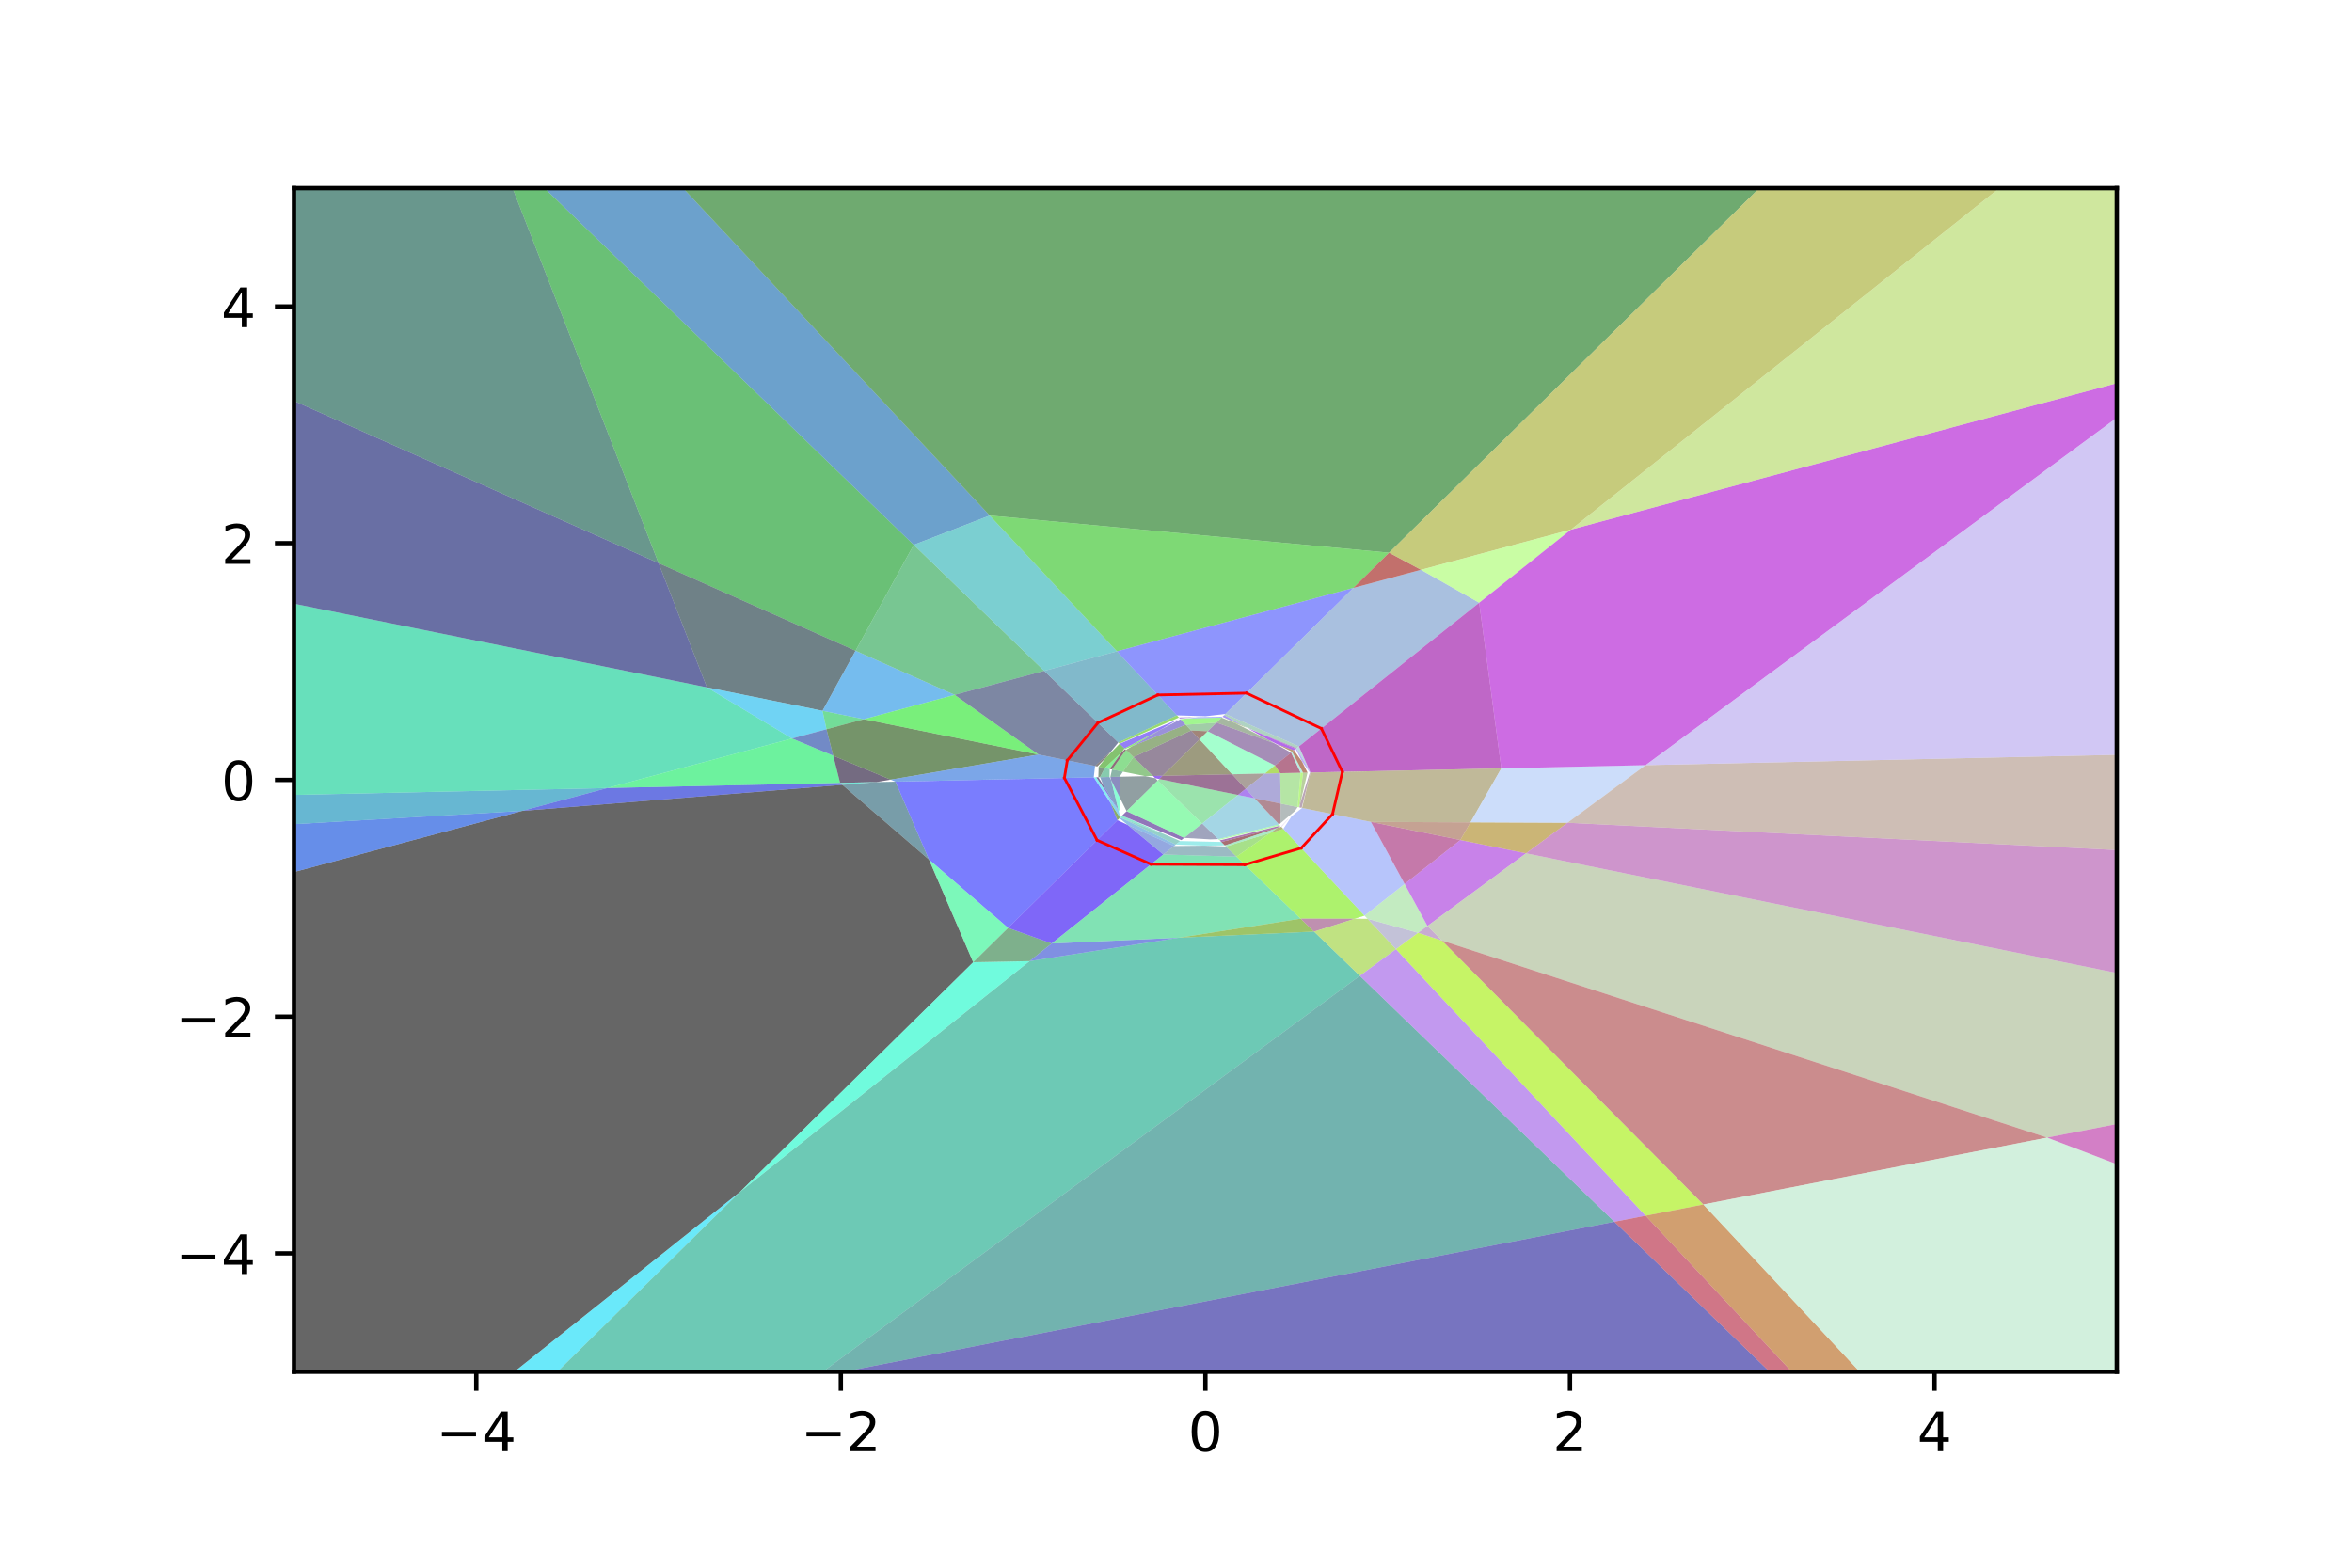 <?xml version="1.0" encoding="utf-8" standalone="no"?>
<!DOCTYPE svg PUBLIC "-//W3C//DTD SVG 1.1//EN"
  "http://www.w3.org/Graphics/SVG/1.1/DTD/svg11.dtd">
<!-- Created with matplotlib (http://matplotlib.org/) -->
<svg height="288pt" version="1.1" viewBox="0 0 432 288" width="432pt" xmlns="http://www.w3.org/2000/svg" xmlns:xlink="http://www.w3.org/1999/xlink">
 <defs>
  <style type="text/css">
*{stroke-linecap:butt;stroke-linejoin:round;}
  </style>
 </defs>
 <g id="figure_1">
  <g id="patch_1">
   <path d="M 0 288 
L 432 288 
L 432 0 
L 0 0 
z
" style="fill:#ffffff;"/>
  </g>
  <g id="axes_1">
   <g id="patch_2">
    <path d="M 54 252 
L 388.8 252 
L 388.8 34.56 
L 54 34.56 
z
" style="fill:#ffffff;"/>
   </g>
   <g id="patch_3">
    <path clip-path="url(#p600635217a)" d="M -1458.851 566.019 
L 95.894 148.967 
L 154.724 144.183 
L 170.635 157.921 
L 178.748 176.777 
L 135.888 218.992 
L 74.96 267.565 
z
" style="opacity:0.6;stroke-dasharray:0,0;stroke-dashoffset:0;"/>
   </g>
   <g id="patch_4">
    <path clip-path="url(#p600635217a)" d="M 54 160.205 
L 54 151.406 
L 95.894 148.967 
z
" style="fill:#0143da;opacity:0.6;stroke-dasharray:0,0;stroke-dashoffset:0;"/>
   </g>
   <g id="patch_5">
    <path clip-path="url(#p600635217a)" d="M 54 151.406 
L 54 146.031 
L 111.562 144.764 
L 95.894 148.967 
z
" style="fill:#0287b4;opacity:0.6;stroke-dasharray:0,0;stroke-dashoffset:0;"/>
   </g>
   <g id="patch_6">
    <path clip-path="url(#p600635217a)" d="M 54 146.031 
L 54 110.91 
L 129.847 126.28 
L 145.471 135.668 
L 111.562 144.764 
z
" style="fill:#03cb8e;opacity:0.6;stroke-dasharray:0,0;stroke-dashoffset:0;"/>
   </g>
   <g id="patch_7">
    <path clip-path="url(#p600635217a)" d="M 54 110.91 
L 54 73.66 
L 120.964 103.455 
L 129.847 126.28 
z
" style="fill:#050f68;opacity:0.6;stroke-dasharray:0,0;stroke-dashoffset:0;"/>
   </g>
   <g id="patch_8">
    <path clip-path="url(#p600635217a)" d="M 54 73.66 
L 54 34.56 
L 94.149 34.56 
L 120.964 103.455 
z
" style="fill:#065342;opacity:0.6;stroke-dasharray:0,0;stroke-dashoffset:0;"/>
   </g>
   <g id="patch_9">
    <path clip-path="url(#p600635217a)" d="M 120.964 103.455 
L 90.617 25.486 
L 167.828 100.095 
L 157.138 119.551 
z
" style="fill:#07971c;opacity:0.6;stroke-dasharray:0,0;stroke-dashoffset:0;"/>
   </g>
   <g id="patch_10">
    <path clip-path="url(#p600635217a)" d="M 74.96 267.565 
L 135.888 218.992 
L 89.43 264.75 
z
" style="fill:#08daf6;opacity:0.6;stroke-dasharray:0,0;stroke-dashoffset:0;"/>
   </g>
   <g id="patch_11">
    <path clip-path="url(#p600635217a)" d="M 95.894 148.967 
L 111.562 144.764 
L 154.308 143.824 
L 154.724 144.183 
z
" style="fill:#0a1ed0;opacity:0.6;stroke-dasharray:0,0;stroke-dashoffset:0;"/>
   </g>
   <g id="patch_12">
    <path clip-path="url(#p600635217a)" d="M 90.617 25.486 
L 51.295 -44.623 
L 181.785 94.706 
L 167.828 100.095 
z
" style="fill:#0b62aa;opacity:0.6;stroke-dasharray:0,0;stroke-dashoffset:0;"/>
   </g>
   <g id="patch_13">
    <path clip-path="url(#p600635217a)" d="M 149.761 253.01 
L 89.43 264.75 
L 135.888 218.992 
L 189.098 176.572 
L 216.575 172.266 
L 241.352 171.141 
L 249.765 179.271 
z
" style="fill:#0ca684;opacity:0.6;stroke-dasharray:0,0;stroke-dashoffset:0;"/>
   </g>
   <g id="patch_14">
    <path clip-path="url(#p600635217a)" d="M 111.562 144.764 
L 145.471 135.668 
L 153.041 138.828 
L 154.308 143.824 
z
" style="fill:#0dea5e;opacity:0.6;stroke-dasharray:0,0;stroke-dashoffset:0;"/>
   </g>
   <g id="patch_15">
    <path clip-path="url(#p600635217a)" d="M 129.847 126.28 
L 120.964 103.455 
L 157.138 119.551 
L 151.077 130.582 
z
" style="fill:#0f2e38;opacity:0.6;stroke-dasharray:0,0;stroke-dashoffset:0;"/>
   </g>
   <g id="patch_16">
    <path clip-path="url(#p600635217a)" d="M 181.785 94.706 
L 125.455 34.56 
L 323.14 34.56 
L 255.136 101.54 
z
" style="fill:#107212;opacity:0.6;stroke-dasharray:0,0;stroke-dashoffset:0;"/>
   </g>
   <g id="patch_17">
    <path clip-path="url(#p600635217a)" d="M 145.471 135.668 
L 129.847 126.28 
L 151.077 130.582 
L 151.807 133.969 
z
" style="fill:#11b5ec;opacity:0.6;stroke-dasharray:0,0;stroke-dashoffset:0;"/>
   </g>
   <g id="patch_18">
    <path clip-path="url(#p600635217a)" d="M 135.888 218.992 
L 178.748 176.777 
L 189.098 176.572 
z
" style="fill:#12f9c6;opacity:0.6;stroke-dasharray:0,0;stroke-dashoffset:0;"/>
   </g>
   <g id="patch_19">
    <path clip-path="url(#p600635217a)" d="M 145.471 135.668 
L 151.807 133.969 
L 153.041 138.828 
z
" style="fill:#143da0;opacity:0.6;stroke-dasharray:0,0;stroke-dashoffset:0;"/>
   </g>
   <g id="patch_20">
    <path clip-path="url(#p600635217a)" d="M 149.761 253.01 
L 249.765 179.271 
L 296.523 224.453 
z
" style="fill:#15817a;opacity:0.6;stroke-dasharray:0,0;stroke-dashoffset:0;"/>
   </g>
   <g id="patch_21">
    <path clip-path="url(#p600635217a)" d="M 151.807 133.969 
L 151.077 130.582 
L 158.685 132.124 
z
" style="fill:#16c554;opacity:0.6;stroke-dasharray:0,0;stroke-dashoffset:0;"/>
   </g>
   <g id="patch_22">
    <path clip-path="url(#p600635217a)" d="M 154.308 143.824 
L 153.041 138.828 
L 163.583 143.228 
L 160.927 143.678 
z
" style="fill:#18092e;opacity:0.6;stroke-dasharray:0,0;stroke-dashoffset:0;"/>
   </g>
   <g id="patch_23">
    <path clip-path="url(#p600635217a)" d="M 163.583 143.228 
L 153.041 138.828 
L 151.807 133.969 
L 158.685 132.124 
L 190.759 138.623 
z
" style="fill:#194d08;opacity:0.6;stroke-dasharray:0,0;stroke-dashoffset:0;"/>
   </g>
   <g id="patch_24">
    <path clip-path="url(#p600635217a)" d="M 158.685 132.124 
L 151.077 130.582 
L 157.138 119.551 
L 175.348 127.654 
z
" style="fill:#1a90e2;opacity:0.6;stroke-dasharray:0,0;stroke-dashoffset:0;"/>
   </g>
   <g id="patch_25">
    <path clip-path="url(#p600635217a)" d="M 154.724 144.183 
L 154.308 143.824 
L 160.927 143.678 
z
" style="fill:#1bd4bc;opacity:0.6;stroke-dasharray:0,0;stroke-dashoffset:0;"/>
   </g>
   <g id="patch_26">
    <path clip-path="url(#p600635217a)" d="M 154.954 252 
L 296.523 224.453 
L 325.031 252 
z
" style="fill:#1d1896;opacity:0.6;stroke-dasharray:0,0;stroke-dashoffset:0;"/>
   </g>
   <g id="patch_27">
    <path clip-path="url(#p600635217a)" d="M 154.724 144.183 
L 160.927 143.678 
L 164.474 143.6 
L 170.635 157.921 
z
" style="fill:#1e5c70;opacity:0.6;stroke-dasharray:0,0;stroke-dashoffset:0;"/>
   </g>
   <g id="patch_28">
    <path clip-path="url(#p600635217a)" d="M 157.138 119.551 
L 167.828 100.095 
L 191.786 123.245 
L 175.348 127.654 
z
" style="fill:#1fa04a;opacity:0.6;stroke-dasharray:0,0;stroke-dashoffset:0;"/>
   </g>
   <g id="patch_29">
    <path clip-path="url(#p600635217a)" d="M 158.685 132.124 
L 175.348 127.654 
L 190.759 138.623 
z
" style="fill:#20e424;opacity:0.6;stroke-dasharray:0,0;stroke-dashoffset:0;"/>
   </g>
   <g id="patch_30">
    <path clip-path="url(#p600635217a)" d="M 170.635 157.921 
L 164.474 143.6 
L 200.894 142.799 
L 203.953 147.48 
L 205.244 150.68 
L 185.16 170.462 
z
" style="fill:#2227fe;opacity:0.6;stroke-dasharray:0,0;stroke-dashoffset:0;"/>
   </g>
   <g id="patch_31">
    <path clip-path="url(#p600635217a)" d="M 164.474 143.6 
L 163.583 143.228 
L 190.759 138.623 
L 201.133 140.725 
L 200.894 142.799 
z
" style="fill:#236bd8;opacity:0.6;stroke-dasharray:0,0;stroke-dashoffset:0;"/>
   </g>
   <g id="patch_32">
    <path clip-path="url(#p600635217a)" d="M 167.828 100.095 
L 181.785 94.706 
L 205.155 119.659 
L 191.786 123.245 
z
" style="fill:#24afb2;opacity:0.6;stroke-dasharray:0,0;stroke-dashoffset:0;"/>
   </g>
   <g id="patch_33">
    <path clip-path="url(#p600635217a)" d="M 178.748 176.777 
L 170.635 157.921 
L 185.16 170.462 
z
" style="fill:#25f38c;opacity:0.6;stroke-dasharray:0,0;stroke-dashoffset:0;"/>
   </g>
   <g id="patch_34">
    <path clip-path="url(#p600635217a)" d="M 175.348 127.654 
L 191.786 123.245 
L 205.399 136.399 
L 204.111 137.994 
L 201.133 140.725 
L 190.759 138.623 
z
" style="fill:#273766;opacity:0.6;stroke-dasharray:0,0;stroke-dashoffset:0;"/>
   </g>
   <g id="patch_35">
    <path clip-path="url(#p600635217a)" d="M 178.748 176.777 
L 185.16 170.462 
L 193.166 173.328 
L 189.098 176.572 
z
" style="fill:#287b40;opacity:0.6;stroke-dasharray:0,0;stroke-dashoffset:0;"/>
   </g>
   <g id="patch_36">
    <path clip-path="url(#p600635217a)" d="M 205.155 119.659 
L 181.785 94.706 
L 255.136 101.54 
L 248.562 108.015 
z
" style="fill:#29bf1a;opacity:0.6;stroke-dasharray:0,0;stroke-dashoffset:0;"/>
   </g>
   <g id="patch_37">
    <path clip-path="url(#p600635217a)" d="M 193.166 173.328 
L 185.16 170.462 
L 205.244 150.68 
L 207.081 151.519 
L 213.668 156.983 
z
" style="fill:#2b02f4;opacity:0.6;stroke-dasharray:0,0;stroke-dashoffset:0;"/>
   </g>
   <g id="patch_38">
    <path clip-path="url(#p600635217a)" d="M 189.098 176.572 
L 193.166 173.328 
L 216.575 172.266 
z
" style="fill:#2c46ce;opacity:0.6;stroke-dasharray:0,0;stroke-dashoffset:0;"/>
   </g>
   <g id="patch_39">
    <path clip-path="url(#p600635217a)" d="M 191.786 123.245 
L 205.155 119.659 
L 216.172 131.422 
L 205.399 136.399 
z
" style="fill:#2d8aa8;opacity:0.6;stroke-dasharray:0,0;stroke-dashoffset:0;"/>
   </g>
   <g id="patch_40">
    <path clip-path="url(#p600635217a)" d="M 216.575 172.266 
L 193.166 173.328 
L 213.668 156.983 
L 227.107 157.376 
L 238.896 168.768 
z
" style="fill:#2ece82;opacity:0.6;stroke-dasharray:0,0;stroke-dashoffset:0;"/>
   </g>
   <g id="patch_41">
    <path clip-path="url(#p600635217a)" d="M 201.335 142.789 
L 201.737 142.781 
L 202.654 144.264 
L 203.137 145.46 
z
" style="fill:#30125c;opacity:0.6;stroke-dasharray:0,0;stroke-dashoffset:0;"/>
   </g>
   <g id="patch_42">
    <path clip-path="url(#p600635217a)" d="M 202.052 142.774 
L 201.737 142.781 
L 201.797 140.86 
L 202.922 141.088 
z
" style="fill:#315636;opacity:0.6;stroke-dasharray:0,0;stroke-dashoffset:0;"/>
   </g>
   <g id="patch_43">
    <path clip-path="url(#p600635217a)" d="M 202.922 141.088 
L 201.797 140.86 
L 203.163 139.169 
L 205.645 136.637 
L 206.539 137.501 
L 206.052 138.176 
z
" style="fill:#329a10;opacity:0.6;stroke-dasharray:0,0;stroke-dashoffset:0;"/>
   </g>
   <g id="patch_44">
    <path clip-path="url(#p600635217a)" d="M 200.894 142.799 
L 201.335 142.789 
L 203.137 145.46 
L 203.953 147.48 
z
" style="fill:#33ddea;opacity:0.6;stroke-dasharray:0,0;stroke-dashoffset:0;"/>
   </g>
   <g id="patch_45">
    <path clip-path="url(#p600635217a)" d="M 203.137 145.46 
L 202.654 144.264 
L 205.416 148.729 
L 205.457 148.898 
z
" style="fill:#3521c4;opacity:0.6;stroke-dasharray:0,0;stroke-dashoffset:0;"/>
   </g>
   <g id="patch_46">
    <path clip-path="url(#p600635217a)" d="M 202.654 144.264 
L 202.052 142.774 
L 203.796 142.735 
L 204.093 143.331 
L 205.416 148.729 
z
" style="fill:#36659e;opacity:0.6;stroke-dasharray:0,0;stroke-dashoffset:0;"/>
   </g>
   <g id="patch_47">
    <path clip-path="url(#p600635217a)" d="M 202.052 142.774 
L 202.922 141.088 
L 203.819 141.27 
L 203.796 142.735 
z
" style="fill:#37a978;opacity:0.6;stroke-dasharray:0,0;stroke-dashoffset:0;"/>
   </g>
   <g id="patch_48">
    <path clip-path="url(#p600635217a)" d="M 202.922 141.088 
L 206.052 138.176 
L 203.819 141.27 
z
" style="fill:#38ed52;opacity:0.6;stroke-dasharray:0,0;stroke-dashoffset:0;"/>
   </g>
   <g id="patch_49">
    <path clip-path="url(#p600635217a)" d="M 201.133 140.725 
L 204.111 137.994 
L 203.163 139.169 
L 201.553 140.81 
z
" style="fill:#3a312c;opacity:0.6;stroke-dasharray:0,0;stroke-dashoffset:0;"/>
   </g>
   <g id="patch_50">
    <path clip-path="url(#p600635217a)" d="M 205.244 150.68 
L 203.953 147.48 
L 205.622 150.036 
L 205.622 150.308 
z
" style="fill:#3b7506;opacity:0.6;stroke-dasharray:0,0;stroke-dashoffset:0;"/>
   </g>
   <g id="patch_51">
    <path clip-path="url(#p600635217a)" d="M 203.953 147.48 
L 203.137 145.46 
L 205.457 148.898 
L 205.623 149.574 
L 205.622 150.036 
z
" style="fill:#3cb8e0;opacity:0.6;stroke-dasharray:0,0;stroke-dashoffset:0;"/>
   </g>
   <g id="patch_52">
    <path clip-path="url(#p600635217a)" d="M 204.093 143.331 
L 205.629 146.415 
L 205.624 149.065 
L 205.416 148.729 
z
" style="fill:#3dfcba;opacity:0.6;stroke-dasharray:0,0;stroke-dashoffset:0;"/>
   </g>
   <g id="patch_53">
    <path clip-path="url(#p600635217a)" d="M 204.093 143.331 
L 203.946 142.732 
L 205.636 142.695 
L 205.629 146.415 
z
" style="fill:#3f4094;opacity:0.6;stroke-dasharray:0,0;stroke-dashoffset:0;"/>
   </g>
   <g id="patch_54">
    <path clip-path="url(#p600635217a)" d="M 203.946 142.732 
L 204.254 141.358 
L 206.265 141.765 
L 205.636 142.695 
z
" style="fill:#40846e;opacity:0.6;stroke-dasharray:0,0;stroke-dashoffset:0;"/>
   </g>
   <g id="patch_55">
    <path clip-path="url(#p600635217a)" d="M 206.265 141.765 
L 204.254 141.358 
L 206.802 137.755 
L 208.178 139.085 
z
" style="fill:#41c848;opacity:0.6;stroke-dasharray:0,0;stroke-dashoffset:0;"/>
   </g>
   <g id="patch_56">
    <path clip-path="url(#p600635217a)" d="M 203.819 141.27 
L 206.052 138.176 
L 206.656 137.614 
L 206.802 137.755 
L 204.254 141.358 
z
" style="fill:#430c22;opacity:0.6;stroke-dasharray:0,0;stroke-dashoffset:0;"/>
   </g>
   <g id="patch_57">
    <path clip-path="url(#p600635217a)" d="M 216.172 131.422 
L 205.155 119.659 
L 248.562 108.015 
L 225.062 131.16 
L 221.457 131.584 
z
" style="fill:#444ffc;opacity:0.6;stroke-dasharray:0,0;stroke-dashoffset:0;"/>
   </g>
   <g id="patch_58">
    <path clip-path="url(#p600635217a)" d="M 207.081 151.519 
L 205.622 150.308 
L 205.73 150.201 
L 206.212 150.382 
L 215.955 155.16 
L 215.626 155.422 
z
" style="fill:#4593d6;opacity:0.6;stroke-dasharray:0,0;stroke-dashoffset:0;"/>
   </g>
   <g id="patch_59">
    <path clip-path="url(#p600635217a)" d="M 206.212 150.382 
L 205.768 150.164 
L 206.095 149.842 
L 206.458 149.993 
L 214.205 153.389 
z
" style="fill:#46d7b0;opacity:0.6;stroke-dasharray:0,0;stroke-dashoffset:0;"/>
   </g>
   <g id="patch_60">
    <path clip-path="url(#p600635217a)" d="M 206.458 149.993 
L 206.101 149.836 
L 206.927 149.022 
L 217.497 153.93 
L 216.979 154.343 
z
" style="fill:#481b8a;opacity:0.6;stroke-dasharray:0,0;stroke-dashoffset:0;"/>
   </g>
   <g id="patch_61">
    <path clip-path="url(#p600635217a)" d="M 206.927 149.022 
L 205.629 146.415 
L 205.636 142.695 
L 210.341 142.591 
L 212.195 142.967 
L 212.64 143.396 
z
" style="fill:#495f64;opacity:0.6;stroke-dasharray:0,0;stroke-dashoffset:0;"/>
   </g>
   <g id="patch_62">
    <path clip-path="url(#p600635217a)" d="M 206.265 141.765 
L 208.178 139.085 
L 211.774 142.56 
L 210.341 142.591 
z
" style="fill:#4aa33e;opacity:0.6;stroke-dasharray:0,0;stroke-dashoffset:0;"/>
   </g>
   <g id="patch_63">
    <path clip-path="url(#p600635217a)" d="M 206.656 137.614 
L 206.539 137.501 
L 213.214 134.017 
L 207.909 137.11 
z
" style="fill:#4be718;opacity:0.6;stroke-dasharray:0,0;stroke-dashoffset:0;"/>
   </g>
   <g id="patch_64">
    <path clip-path="url(#p600635217a)" d="M 206.539 137.501 
L 205.645 136.637 
L 216.432 132.14 
L 213.214 134.017 
z
" style="fill:#4d2af2;opacity:0.6;stroke-dasharray:0,0;stroke-dashoffset:0;"/>
   </g>
   <g id="patch_65">
    <path clip-path="url(#p600635217a)" d="M 213.668 156.983 
L 207.081 151.519 
L 215.626 155.422 
z
" style="fill:#4e6ecc;opacity:0.6;stroke-dasharray:0,0;stroke-dashoffset:0;"/>
   </g>
   <g id="patch_66">
    <path clip-path="url(#p600635217a)" d="M 206.212 150.382 
L 214.205 153.389 
L 216.768 154.512 
L 215.955 155.16 
z
" style="fill:#4fb2a6;opacity:0.6;stroke-dasharray:0,0;stroke-dashoffset:0;"/>
   </g>
   <g id="patch_67">
    <path clip-path="url(#p600635217a)" d="M 206.927 149.022 
L 212.64 143.396 
L 220.809 151.29 
L 217.497 153.93 
z
" style="fill:#50f680;opacity:0.6;stroke-dasharray:0,0;stroke-dashoffset:0;"/>
   </g>
   <g id="patch_68">
    <path clip-path="url(#p600635217a)" d="M 211.774 142.56 
L 208.178 139.085 
L 218.775 134.202 
L 220.31 135.841 
L 213.528 142.521 
z
" style="fill:#523a5a;opacity:0.6;stroke-dasharray:0,0;stroke-dashoffset:0;"/>
   </g>
   <g id="patch_69">
    <path clip-path="url(#p600635217a)" d="M 208.178 139.085 
L 206.802 137.755 
L 207.909 137.11 
L 217.779 133.138 
L 218.775 134.202 
z
" style="fill:#537e34;opacity:0.6;stroke-dasharray:0,0;stroke-dashoffset:0;"/>
   </g>
   <g id="patch_70">
    <path clip-path="url(#p600635217a)" d="M 205.619 136.612 
L 205.399 136.399 
L 216.172 131.422 
L 216.538 131.812 
z
" style="fill:#54c20e;opacity:0.6;stroke-dasharray:0,0;stroke-dashoffset:0;"/>
   </g>
   <g id="patch_71">
    <path clip-path="url(#p600635217a)" d="M 212.195 142.967 
L 211.774 142.56 
L 213.528 142.521 
L 212.925 143.115 
z
" style="fill:#5605e8;opacity:0.6;stroke-dasharray:0,0;stroke-dashoffset:0;"/>
   </g>
   <g id="patch_72">
    <path clip-path="url(#p600635217a)" d="M 207.909 137.11 
L 213.214 134.017 
L 216.833 132.127 
L 217.779 133.138 
z
" style="fill:#5749c2;opacity:0.6;stroke-dasharray:0,0;stroke-dashoffset:0;"/>
   </g>
   <g id="patch_73">
    <path clip-path="url(#p600635217a)" d="M 213.668 156.983 
L 215.626 155.422 
L 221.213 155.357 
L 225.171 155.505 
L 227.107 157.376 
z
" style="fill:#588d9c;opacity:0.6;stroke-dasharray:0,0;stroke-dashoffset:0;"/>
   </g>
   <g id="patch_74">
    <path clip-path="url(#p600635217a)" d="M 220.809 151.29 
L 212.64 143.396 
L 212.925 143.115 
L 227.388 146.046 
z
" style="fill:#59d176;opacity:0.6;stroke-dasharray:0,0;stroke-dashoffset:0;"/>
   </g>
   <g id="patch_75">
    <path clip-path="url(#p600635217a)" d="M 212.925 143.115 
L 213.528 142.521 
L 226.304 142.24 
L 228.808 144.914 
L 227.388 146.046 
z
" style="fill:#5b1550;opacity:0.6;stroke-dasharray:0,0;stroke-dashoffset:0;"/>
   </g>
   <g id="patch_76">
    <path clip-path="url(#p600635217a)" d="M 213.528 142.521 
L 220.31 135.841 
L 226.304 142.24 
z
" style="fill:#5c592a;opacity:0.6;stroke-dasharray:0,0;stroke-dashoffset:0;"/>
   </g>
   <g id="patch_77">
    <path clip-path="url(#p600635217a)" d="M 216.575 172.266 
L 238.896 168.768 
L 241.352 171.141 
z
" style="fill:#5d9d04;opacity:0.6;stroke-dasharray:0,0;stroke-dashoffset:0;"/>
   </g>
   <g id="patch_78">
    <path clip-path="url(#p600635217a)" d="M 221.213 155.357 
L 215.955 155.16 
L 216.768 154.512 
L 224.318 154.681 
L 224.972 155.313 
z
" style="fill:#5ee0de;opacity:0.6;stroke-dasharray:0,0;stroke-dashoffset:0;"/>
   </g>
   <g id="patch_79">
    <path clip-path="url(#p600635217a)" d="M 216.699 131.984 
L 216.538 131.812 
L 219.676 131.761 
z
" style="fill:#6024b8;opacity:0.6;stroke-dasharray:0,0;stroke-dashoffset:0;"/>
   </g>
   <g id="patch_80">
    <path clip-path="url(#p600635217a)" d="M 217.497 153.93 
L 220.809 151.29 
L 223.767 154.149 
L 222.309 154.203 
z
" style="fill:#616892;opacity:0.6;stroke-dasharray:0,0;stroke-dashoffset:0;"/>
   </g>
   <g id="patch_81">
    <path clip-path="url(#p600635217a)" d="M 218.775 134.202 
L 217.779 133.138 
L 223.444 132.755 
L 221.828 134.346 
z
" style="fill:#62ac6c;opacity:0.6;stroke-dasharray:0,0;stroke-dashoffset:0;"/>
   </g>
   <g id="patch_82">
    <path clip-path="url(#p600635217a)" d="M 217.779 133.138 
L 216.833 132.127 
L 218.042 131.985 
L 224.377 131.835 
L 223.444 132.755 
z
" style="fill:#63f046;opacity:0.6;stroke-dasharray:0,0;stroke-dashoffset:0;"/>
   </g>
   <g id="patch_83">
    <path clip-path="url(#p600635217a)" d="M 220.31 135.841 
L 218.775 134.202 
L 221.828 134.346 
z
" style="fill:#653420;opacity:0.6;stroke-dasharray:0,0;stroke-dashoffset:0;"/>
   </g>
   <g id="patch_84">
    <path clip-path="url(#p600635217a)" d="M 218.042 131.985 
L 219.992 131.756 
L 224.533 131.682 
L 224.377 131.835 
z
" style="fill:#6677fa;opacity:0.6;stroke-dasharray:0,0;stroke-dashoffset:0;"/>
   </g>
   <g id="patch_85">
    <path clip-path="url(#p600635217a)" d="M 223.767 154.149 
L 220.809 151.29 
L 227.388 146.046 
L 230.449 146.666 
L 234.93 151.451 
z
" style="fill:#67bbd4;opacity:0.6;stroke-dasharray:0,0;stroke-dashoffset:0;"/>
   </g>
   <g id="patch_86">
    <path clip-path="url(#p600635217a)" d="M 226.304 142.24 
L 220.31 135.841 
L 221.828 134.346 
L 234.187 140.625 
L 232.327 142.108 
z
" style="fill:#68ffae;opacity:0.6;stroke-dasharray:0,0;stroke-dashoffset:0;"/>
   </g>
   <g id="patch_87">
    <path clip-path="url(#p600635217a)" d="M 221.828 134.346 
L 223.444 132.755 
L 234.134 136.581 
L 237.143 138.268 
L 234.187 140.625 
z
" style="fill:#6a4388;opacity:0.6;stroke-dasharray:0,0;stroke-dashoffset:0;"/>
   </g>
   <g id="patch_88">
    <path clip-path="url(#p600635217a)" d="M 223.444 132.755 
L 224.377 131.835 
L 226.885 132.86 
L 232.844 135.858 
L 234.134 136.581 
z
" style="fill:#6b8762;opacity:0.6;stroke-dasharray:0,0;stroke-dashoffset:0;"/>
   </g>
   <g id="patch_89">
    <path clip-path="url(#p600635217a)" d="M 227.107 157.376 
L 225.171 155.505 
L 233.341 153.006 
z
" style="fill:#6ccb3c;opacity:0.6;stroke-dasharray:0,0;stroke-dashoffset:0;"/>
   </g>
   <g id="patch_90">
    <path clip-path="url(#p600635217a)" d="M 224.972 155.313 
L 224.318 154.681 
L 234.701 152.053 
L 234.671 152.074 
z
" style="fill:#6e0f16;opacity:0.6;stroke-dasharray:0,0;stroke-dashoffset:0;"/>
   </g>
   <g id="patch_91">
    <path clip-path="url(#p600635217a)" d="M 224.621 131.721 
L 224.537 131.678 
L 224.846 131.374 
L 228.533 133.441 
z
" style="fill:#6f52f0;opacity:0.6;stroke-dasharray:0,0;stroke-dashoffset:0;"/>
   </g>
   <g id="patch_92">
    <path clip-path="url(#p600635217a)" d="M 238.579 137.124 
L 225.062 131.16 
L 248.562 108.015 
L 260.99 104.681 
L 271.687 110.729 
z
" style="fill:#7096ca;opacity:0.6;stroke-dasharray:0,0;stroke-dashoffset:0;"/>
   </g>
   <g id="patch_93">
    <path clip-path="url(#p600635217a)" d="M 225.171 155.505 
L 224.972 155.313 
L 234.671 152.074 
L 233.341 153.006 
z
" style="fill:#71daa4;opacity:0.6;stroke-dasharray:0,0;stroke-dashoffset:0;"/>
   </g>
   <g id="patch_94">
    <path clip-path="url(#p600635217a)" d="M 224.318 154.681 
L 224.018 154.391 
L 235.145 151.681 
L 235.18 151.717 
L 234.701 152.053 
z
" style="fill:#731e7e;opacity:0.6;stroke-dasharray:0,0;stroke-dashoffset:0;"/>
   </g>
   <g id="patch_95">
    <path clip-path="url(#p600635217a)" d="M 228.808 144.914 
L 226.304 142.24 
L 232.327 142.108 
z
" style="fill:#746258;opacity:0.6;stroke-dasharray:0,0;stroke-dashoffset:0;"/>
   </g>
   <g id="patch_96">
    <path clip-path="url(#p600635217a)" d="M 226.885 132.86 
L 224.621 131.721 
L 228.533 133.441 
L 229.141 133.782 
z
" style="fill:#75a632;opacity:0.6;stroke-dasharray:0,0;stroke-dashoffset:0;"/>
   </g>
   <g id="patch_97">
    <path clip-path="url(#p600635217a)" d="M 227.107 157.376 
L 233.341 153.006 
L 235.709 152.282 
L 250.63 168.214 
L 248.827 168.783 
L 238.896 168.768 
z
" style="fill:#76ea0c;opacity:0.6;stroke-dasharray:0,0;stroke-dashoffset:0;"/>
   </g>
   <g id="patch_98">
    <path clip-path="url(#p600635217a)" d="M 227.388 146.046 
L 228.808 144.914 
L 230.449 146.666 
z
" style="fill:#782de6;opacity:0.6;stroke-dasharray:0,0;stroke-dashoffset:0;"/>
   </g>
   <g id="patch_99">
    <path clip-path="url(#p600635217a)" d="M 230.449 146.666 
L 228.808 144.914 
L 232.327 142.108 
L 235.137 142.046 
L 235.234 147.635 
z
" style="fill:#7971c0;opacity:0.6;stroke-dasharray:0,0;stroke-dashoffset:0;"/>
   </g>
   <g id="patch_100">
    <path clip-path="url(#p600635217a)" d="M 228.533 133.441 
L 224.846 131.374 
L 225.062 131.16 
L 238.579 137.124 
L 238.152 137.464 
L 231.508 134.749 
z
" style="fill:#7ab59a;opacity:0.6;stroke-dasharray:0,0;stroke-dashoffset:0;"/>
   </g>
   <g id="patch_101">
    <path clip-path="url(#p600635217a)" d="M 223.918 154.294 
L 223.767 154.149 
L 234.93 151.451 
L 235.111 151.644 
z
" style="fill:#7bf974;opacity:0.6;stroke-dasharray:0,0;stroke-dashoffset:0;"/>
   </g>
   <g id="patch_102">
    <path clip-path="url(#p600635217a)" d="M 230.449 146.666 
L 235.234 147.635 
L 235.186 151.236 
L 234.93 151.451 
z
" style="fill:#7d3d4e;opacity:0.6;stroke-dasharray:0,0;stroke-dashoffset:0;"/>
   </g>
   <g id="patch_103">
    <path clip-path="url(#p600635217a)" d="M 233.341 153.006 
L 234.671 152.074 
L 234.841 152.017 
L 235.342 151.891 
L 235.709 152.282 
z
" style="fill:#7e8128;opacity:0.6;stroke-dasharray:0,0;stroke-dashoffset:0;"/>
   </g>
   <g id="patch_104">
    <path clip-path="url(#p600635217a)" d="M 232.327 142.108 
L 234.187 140.625 
L 235.137 142.046 
z
" style="fill:#7fc502;opacity:0.6;stroke-dasharray:0,0;stroke-dashoffset:0;"/>
   </g>
   <g id="patch_105">
    <path clip-path="url(#p600635217a)" d="M 234.646 136.764 
L 232.844 135.858 
L 229.141 133.782 
L 231.508 134.749 
L 237.985 137.597 
L 237.671 137.847 
z
" style="fill:#8108dc;opacity:0.6;stroke-dasharray:0,0;stroke-dashoffset:0;"/>
   </g>
   <g id="patch_106">
    <path clip-path="url(#p600635217a)" d="M 235.313 151.86 
L 236.562 150.503 
L 236.679 150.406 
L 235.342 151.891 
z
" style="fill:#824cb6;opacity:0.6;stroke-dasharray:0,0;stroke-dashoffset:0;"/>
   </g>
   <g id="patch_107">
    <path clip-path="url(#p600635217a)" d="M 235.186 151.236 
L 235.234 147.635 
L 238.337 148.264 
L 237.869 148.979 
z
" style="fill:#839090;opacity:0.6;stroke-dasharray:0,0;stroke-dashoffset:0;"/>
   </g>
   <g id="patch_108">
    <path clip-path="url(#p600635217a)" d="M 235.234 147.635 
L 235.137 142.046 
L 238.885 141.963 
L 238.337 148.264 
z
" style="fill:#84d46a;opacity:0.6;stroke-dasharray:0,0;stroke-dashoffset:0;"/>
   </g>
   <g id="patch_109">
    <path clip-path="url(#p600635217a)" d="M 235.137 142.046 
L 234.187 140.625 
L 237.143 138.268 
L 238.885 141.963 
z
" style="fill:#861844;opacity:0.6;stroke-dasharray:0,0;stroke-dashoffset:0;"/>
   </g>
   <g id="patch_110">
    <path clip-path="url(#p600635217a)" d="M 234.646 136.764 
L 237.671 137.847 
L 237.333 138.117 
z
" style="fill:#875c1e;opacity:0.6;stroke-dasharray:0,0;stroke-dashoffset:0;"/>
   </g>
   <g id="patch_111">
    <path clip-path="url(#p600635217a)" d="M 235.709 152.282 
L 237.226 149.962 
L 239.153 148.43 
L 251.791 150.991 
L 257.995 162.401 
L 250.63 168.214 
z
" style="fill:#889ff8;opacity:0.6;stroke-dasharray:0,0;stroke-dashoffset:0;"/>
   </g>
   <g id="patch_112">
    <path clip-path="url(#p600635217a)" d="M 238.885 141.963 
L 237.143 138.268 
L 237.333 138.117 
L 239.332 141.953 
z
" style="fill:#89e3d2;opacity:0.6;stroke-dasharray:0,0;stroke-dashoffset:0;"/>
   </g>
   <g id="patch_113">
    <path clip-path="url(#p600635217a)" d="M 231.508 134.749 
L 238.152 137.464 
L 237.985 137.597 
z
" style="fill:#8b27ac;opacity:0.6;stroke-dasharray:0,0;stroke-dashoffset:0;"/>
   </g>
   <g id="patch_114">
    <path clip-path="url(#p600635217a)" d="M 239.075 148.414 
L 238.645 148.327 
L 238.863 147.405 
L 240.586 141.926 
L 240.693 141.924 
L 240.431 143.029 
z
" style="fill:#8c6b86;opacity:0.6;stroke-dasharray:0,0;stroke-dashoffset:0;"/>
   </g>
   <g id="patch_115">
    <path clip-path="url(#p600635217a)" d="M 238.863 147.405 
L 238.577 148.313 
L 238.565 148.31 
L 239.332 141.953 
L 240.155 141.935 
z
" style="fill:#8daf60;opacity:0.6;stroke-dasharray:0,0;stroke-dashoffset:0;"/>
   </g>
   <g id="patch_116">
    <path clip-path="url(#p600635217a)" d="M 238.565 148.31 
L 238.337 148.264 
L 238.885 141.963 
L 239.332 141.953 
z
" style="fill:#8ef33a;opacity:0.6;stroke-dasharray:0,0;stroke-dashoffset:0;"/>
   </g>
   <g id="patch_117">
    <path clip-path="url(#p600635217a)" d="M 237.333 138.117 
L 237.671 137.847 
L 239.134 139.894 
L 240.155 141.935 
L 239.332 141.953 
z
" style="fill:#903714;opacity:0.6;stroke-dasharray:0,0;stroke-dashoffset:0;"/>
   </g>
   <g id="patch_118">
    <path clip-path="url(#p600635217a)" d="M 239.134 139.894 
L 237.985 137.597 
L 238.152 137.464 
L 240.636 141.794 
L 240.693 141.924 
L 240.586 141.926 
z
" style="fill:#917aee;opacity:0.6;stroke-dasharray:0,0;stroke-dashoffset:0;"/>
   </g>
   <g id="patch_119">
    <path clip-path="url(#p600635217a)" d="M 238.152 137.464 
L 238.579 137.124 
L 240.636 141.794 
z
" style="fill:#92bec8;opacity:0.6;stroke-dasharray:0,0;stroke-dashoffset:0;"/>
   </g>
   <g id="patch_120">
    <path clip-path="url(#p600635217a)" d="M 240.71 141.923 
L 240.636 141.794 
L 238.579 137.124 
L 271.687 110.729 
L 275.751 141.152 
z
" style="fill:#9402a2;opacity:0.6;stroke-dasharray:0,0;stroke-dashoffset:0;"/>
   </g>
   <g id="patch_121">
    <path clip-path="url(#p600635217a)" d="M 241.352 171.141 
L 238.896 168.768 
L 248.827 168.783 
z
" style="fill:#95467c;opacity:0.6;stroke-dasharray:0,0;stroke-dashoffset:0;"/>
   </g>
   <g id="patch_122">
    <path clip-path="url(#p600635217a)" d="M 251.791 150.991 
L 239.153 148.43 
L 240.431 143.029 
L 240.71 141.923 
L 275.752 141.152 
L 270.088 151.071 
z
" style="fill:#968a56;opacity:0.6;stroke-dasharray:0,0;stroke-dashoffset:0;"/>
   </g>
   <g id="patch_123">
    <path clip-path="url(#p600635217a)" d="M 241.352 171.141 
L 248.827 168.783 
L 251.166 168.787 
L 256.402 174.377 
L 249.765 179.271 
z
" style="fill:#97ce30;opacity:0.6;stroke-dasharray:0,0;stroke-dashoffset:0;"/>
   </g>
   <g id="patch_124">
    <path clip-path="url(#p600635217a)" d="M 248.562 108.015 
L 255.136 101.54 
L 260.99 104.681 
z
" style="fill:#99120a;opacity:0.6;stroke-dasharray:0,0;stroke-dashoffset:0;"/>
   </g>
   <g id="patch_125">
    <path clip-path="url(#p600635217a)" d="M 249.765 179.271 
L 256.402 174.377 
L 302.256 223.337 
L 296.523 224.453 
z
" style="fill:#9a55e4;opacity:0.6;stroke-dasharray:0,0;stroke-dashoffset:0;"/>
   </g>
   <g id="patch_126">
    <path clip-path="url(#p600635217a)" d="M 256.402 174.377 
L 251.166 168.787 
L 260.477 171.372 
z
" style="fill:#9b99be;opacity:0.6;stroke-dasharray:0,0;stroke-dashoffset:0;"/>
   </g>
   <g id="patch_127">
    <path clip-path="url(#p600635217a)" d="M 251.166 168.787 
L 250.63 168.214 
L 257.995 162.401 
L 262.187 170.111 
L 260.477 171.372 
z
" style="fill:#9cdd98;opacity:0.6;stroke-dasharray:0,0;stroke-dashoffset:0;"/>
   </g>
   <g id="patch_128">
    <path clip-path="url(#p600635217a)" d="M 257.995 162.401 
L 251.791 150.991 
L 268.231 154.322 
z
" style="fill:#9e2172;opacity:0.6;stroke-dasharray:0,0;stroke-dashoffset:0;"/>
   </g>
   <g id="patch_129">
    <path clip-path="url(#p600635217a)" d="M 251.791 150.991 
L 270.088 151.071 
L 268.231 154.322 
z
" style="fill:#9f654c;opacity:0.6;stroke-dasharray:0,0;stroke-dashoffset:0;"/>
   </g>
   <g id="patch_130">
    <path clip-path="url(#p600635217a)" d="M 288.544 97.29 
L 260.99 104.681 
L 255.136 101.54 
L 457.427 -97.705 
L 454.776 -35.235 
z
" style="fill:#a0a926;opacity:0.6;stroke-dasharray:0,0;stroke-dashoffset:0;"/>
   </g>
   <g id="patch_131">
    <path clip-path="url(#p600635217a)" d="M 302.256 223.337 
L 256.402 174.377 
L 260.477 171.372 
L 264.844 172.794 
L 312.862 221.274 
z
" style="fill:#a1ed00;opacity:0.6;stroke-dasharray:0,0;stroke-dashoffset:0;"/>
   </g>
   <g id="patch_132">
    <path clip-path="url(#p600635217a)" d="M 262.187 170.111 
L 257.995 162.401 
L 268.231 154.322 
L 280.287 156.765 
z
" style="fill:#a330da;opacity:0.6;stroke-dasharray:0,0;stroke-dashoffset:0;"/>
   </g>
   <g id="patch_133">
    <path clip-path="url(#p600635217a)" d="M 260.477 171.372 
L 262.187 170.111 
L 264.844 172.794 
z
" style="fill:#a474b4;opacity:0.6;stroke-dasharray:0,0;stroke-dashoffset:0;"/>
   </g>
   <g id="patch_134">
    <path clip-path="url(#p600635217a)" d="M 376.001 208.988 
L 264.844 172.794 
L 262.187 170.111 
L 280.287 156.765 
L 445.21 190.185 
L 444.982 195.565 
z
" style="fill:#a5b88e;opacity:0.6;stroke-dasharray:0,0;stroke-dashoffset:0;"/>
   </g>
   <g id="patch_135">
    <path clip-path="url(#p600635217a)" d="M 260.99 104.681 
L 288.544 97.29 
L 271.687 110.729 
z
" style="fill:#a6fc68;opacity:0.6;stroke-dasharray:0,0;stroke-dashoffset:0;"/>
   </g>
   <g id="patch_136">
    <path clip-path="url(#p600635217a)" d="M 312.862 221.274 
L 264.844 172.794 
L 376.001 208.988 
z
" style="fill:#a84042;opacity:0.6;stroke-dasharray:0,0;stroke-dashoffset:0;"/>
   </g>
   <g id="patch_137">
    <path clip-path="url(#p600635217a)" d="M 268.231 154.322 
L 270.088 151.071 
L 287.903 151.149 
L 280.287 156.765 
z
" style="fill:#a9841c;opacity:0.6;stroke-dasharray:0,0;stroke-dashoffset:0;"/>
   </g>
   <g id="patch_138">
    <path clip-path="url(#p600635217a)" d="M 270.088 151.071 
L 275.752 141.152 
L 302.251 140.569 
L 287.903 151.149 
z
" style="fill:#aac7f6;opacity:0.6;stroke-dasharray:0,0;stroke-dashoffset:0;"/>
   </g>
   <g id="patch_139">
    <path clip-path="url(#p600635217a)" d="M 302.251 140.569 
L 275.751 141.152 
L 271.687 110.729 
L 288.544 97.29 
L 402.345 66.763 
z
" style="fill:#ac0bd0;opacity:0.6;stroke-dasharray:0,0;stroke-dashoffset:0;"/>
   </g>
   <g id="patch_140">
    <path clip-path="url(#p600635217a)" d="M 280.287 156.765 
L 287.903 151.149 
L 446.532 159.029 
L 445.21 190.185 
z
" style="fill:#ad4faa;opacity:0.6;stroke-dasharray:0,0;stroke-dashoffset:0;"/>
   </g>
   <g id="patch_141">
    <path clip-path="url(#p600635217a)" d="M 287.903 151.149 
L 302.251 140.569 
L 447.451 137.375 
L 446.532 159.029 
z
" style="fill:#ae9384;opacity:0.6;stroke-dasharray:0,0;stroke-dashoffset:0;"/>
   </g>
   <g id="patch_142">
    <path clip-path="url(#p600635217a)" d="M 402.345 66.763 
L 288.544 97.29 
L 454.776 -35.235 
L 452.001 30.148 
z
" style="fill:#afd75e;opacity:0.6;stroke-dasharray:0,0;stroke-dashoffset:0;"/>
   </g>
   <g id="patch_143">
    <path clip-path="url(#p600635217a)" d="M 296.523 224.453 
L 302.256 223.337 
L 367.872 293.398 
z
" style="fill:#b11b38;opacity:0.6;stroke-dasharray:0,0;stroke-dashoffset:0;"/>
   </g>
   <g id="patch_144">
    <path clip-path="url(#p600635217a)" d="M 302.256 223.337 
L 312.862 221.274 
L 438.199 355.398 
L 437.956 361.12 
L 367.872 293.398 
z
" style="fill:#b25f12;opacity:0.6;stroke-dasharray:0,0;stroke-dashoffset:0;"/>
   </g>
   <g id="patch_145">
    <path clip-path="url(#p600635217a)" d="M 302.251 140.569 
L 402.345 66.763 
L 451.001 53.711 
L 447.451 137.375 
z
" style="fill:#b3a2ec;opacity:0.6;stroke-dasharray:0,0;stroke-dashoffset:0;"/>
   </g>
   <g id="patch_146">
    <path clip-path="url(#p600635217a)" d="M 312.862 221.274 
L 376.001 208.988 
L 443.321 234.688 
L 438.199 355.398 
z
" style="fill:#b4e6c6;opacity:0.6;stroke-dasharray:0,0;stroke-dashoffset:0;"/>
   </g>
   <g id="patch_147">
    <path clip-path="url(#p600635217a)" d="M 376.001 208.988 
L 444.982 195.565 
L 443.321 234.688 
z
" style="fill:#b62aa0;opacity:0.6;stroke-dasharray:0,0;stroke-dashoffset:0;"/>
   </g>
   <g id="matplotlib.axis_1">
    <g id="xtick_1">
     <g id="line2d_1">
      <defs>
       <path d="M 0 0 
L 0 3.5 
" id="m2f5db35bdc" style="stroke:#000000;stroke-width:0.8;"/>
      </defs>
      <g>
       <use style="stroke:#000000;stroke-width:0.8;" x="87.48" xlink:href="#m2f5db35bdc" y="252"/>
      </g>
     </g>
     <g id="text_1">
      <!-- −4 -->
      <defs>
       <path d="M 10.594 35.5 
L 73.188 35.5 
L 73.188 27.203 
L 10.594 27.203 
z
" id="DejaVuSans-2212"/>
       <path d="M 37.797 64.312 
L 12.891 25.391 
L 37.797 25.391 
z
M 35.203 72.906 
L 47.609 72.906 
L 47.609 25.391 
L 58.016 25.391 
L 58.016 17.188 
L 47.609 17.188 
L 47.609 0 
L 37.797 0 
L 37.797 17.188 
L 4.891 17.188 
L 4.891 26.703 
z
" id="DejaVuSans-34"/>
      </defs>
      <g transform="translate(80.109 266.598)scale(0.1 -0.1)">
       <use xlink:href="#DejaVuSans-2212"/>
       <use x="83.789" xlink:href="#DejaVuSans-34"/>
      </g>
     </g>
    </g>
    <g id="xtick_2">
     <g id="line2d_2">
      <g>
       <use style="stroke:#000000;stroke-width:0.8;" x="154.44" xlink:href="#m2f5db35bdc" y="252"/>
      </g>
     </g>
     <g id="text_2">
      <!-- −2 -->
      <defs>
       <path d="M 19.188 8.297 
L 53.609 8.297 
L 53.609 0 
L 7.328 0 
L 7.328 8.297 
Q 12.938 14.109 22.625 23.891 
Q 32.328 33.688 34.812 36.531 
Q 39.547 41.844 41.422 45.531 
Q 43.312 49.219 43.312 52.781 
Q 43.312 58.594 39.234 62.25 
Q 35.156 65.922 28.609 65.922 
Q 23.969 65.922 18.812 64.312 
Q 13.672 62.703 7.812 59.422 
L 7.812 69.391 
Q 13.766 71.781 18.938 73 
Q 24.125 74.219 28.422 74.219 
Q 39.75 74.219 46.484 68.547 
Q 53.219 62.891 53.219 53.422 
Q 53.219 48.922 51.531 44.891 
Q 49.859 40.875 45.406 35.406 
Q 44.188 33.984 37.641 27.219 
Q 31.109 20.453 19.188 8.297 
z
" id="DejaVuSans-32"/>
      </defs>
      <g transform="translate(147.069 266.598)scale(0.1 -0.1)">
       <use xlink:href="#DejaVuSans-2212"/>
       <use x="83.789" xlink:href="#DejaVuSans-32"/>
      </g>
     </g>
    </g>
    <g id="xtick_3">
     <g id="line2d_3">
      <g>
       <use style="stroke:#000000;stroke-width:0.8;" x="221.4" xlink:href="#m2f5db35bdc" y="252"/>
      </g>
     </g>
     <g id="text_3">
      <!-- 0 -->
      <defs>
       <path d="M 31.781 66.406 
Q 24.172 66.406 20.328 58.906 
Q 16.5 51.422 16.5 36.375 
Q 16.5 21.391 20.328 13.891 
Q 24.172 6.391 31.781 6.391 
Q 39.453 6.391 43.281 13.891 
Q 47.125 21.391 47.125 36.375 
Q 47.125 51.422 43.281 58.906 
Q 39.453 66.406 31.781 66.406 
z
M 31.781 74.219 
Q 44.047 74.219 50.516 64.516 
Q 56.984 54.828 56.984 36.375 
Q 56.984 17.969 50.516 8.266 
Q 44.047 -1.422 31.781 -1.422 
Q 19.531 -1.422 13.062 8.266 
Q 6.594 17.969 6.594 36.375 
Q 6.594 54.828 13.062 64.516 
Q 19.531 74.219 31.781 74.219 
z
" id="DejaVuSans-30"/>
      </defs>
      <g transform="translate(218.219 266.598)scale(0.1 -0.1)">
       <use xlink:href="#DejaVuSans-30"/>
      </g>
     </g>
    </g>
    <g id="xtick_4">
     <g id="line2d_4">
      <g>
       <use style="stroke:#000000;stroke-width:0.8;" x="288.36" xlink:href="#m2f5db35bdc" y="252"/>
      </g>
     </g>
     <g id="text_4">
      <!-- 2 -->
      <g transform="translate(285.179 266.598)scale(0.1 -0.1)">
       <use xlink:href="#DejaVuSans-32"/>
      </g>
     </g>
    </g>
    <g id="xtick_5">
     <g id="line2d_5">
      <g>
       <use style="stroke:#000000;stroke-width:0.8;" x="355.32" xlink:href="#m2f5db35bdc" y="252"/>
      </g>
     </g>
     <g id="text_5">
      <!-- 4 -->
      <g transform="translate(352.139 266.598)scale(0.1 -0.1)">
       <use xlink:href="#DejaVuSans-34"/>
      </g>
     </g>
    </g>
   </g>
   <g id="matplotlib.axis_2">
    <g id="ytick_1">
     <g id="line2d_6">
      <defs>
       <path d="M 0 0 
L -3.5 0 
" id="m4a91f06283" style="stroke:#000000;stroke-width:0.8;"/>
      </defs>
      <g>
       <use style="stroke:#000000;stroke-width:0.8;" x="54" xlink:href="#m4a91f06283" y="230.256"/>
      </g>
     </g>
     <g id="text_6">
      <!-- −4 -->
      <g transform="translate(32.258 234.055)scale(0.1 -0.1)">
       <use xlink:href="#DejaVuSans-2212"/>
       <use x="83.789" xlink:href="#DejaVuSans-34"/>
      </g>
     </g>
    </g>
    <g id="ytick_2">
     <g id="line2d_7">
      <g>
       <use style="stroke:#000000;stroke-width:0.8;" x="54" xlink:href="#m4a91f06283" y="186.768"/>
      </g>
     </g>
     <g id="text_7">
      <!-- −2 -->
      <g transform="translate(32.258 190.567)scale(0.1 -0.1)">
       <use xlink:href="#DejaVuSans-2212"/>
       <use x="83.789" xlink:href="#DejaVuSans-32"/>
      </g>
     </g>
    </g>
    <g id="ytick_3">
     <g id="line2d_8">
      <g>
       <use style="stroke:#000000;stroke-width:0.8;" x="54" xlink:href="#m4a91f06283" y="143.28"/>
      </g>
     </g>
     <g id="text_8">
      <!-- 0 -->
      <g transform="translate(40.638 147.079)scale(0.1 -0.1)">
       <use xlink:href="#DejaVuSans-30"/>
      </g>
     </g>
    </g>
    <g id="ytick_4">
     <g id="line2d_9">
      <g>
       <use style="stroke:#000000;stroke-width:0.8;" x="54" xlink:href="#m4a91f06283" y="99.792"/>
      </g>
     </g>
     <g id="text_9">
      <!-- 2 -->
      <g transform="translate(40.638 103.591)scale(0.1 -0.1)">
       <use xlink:href="#DejaVuSans-32"/>
      </g>
     </g>
    </g>
    <g id="ytick_5">
     <g id="line2d_10">
      <g>
       <use style="stroke:#000000;stroke-width:0.8;" x="54" xlink:href="#m4a91f06283" y="56.304"/>
      </g>
     </g>
     <g id="text_10">
      <!-- 4 -->
      <g transform="translate(40.638 60.103)scale(0.1 -0.1)">
       <use xlink:href="#DejaVuSans-34"/>
      </g>
     </g>
    </g>
   </g>
   <g id="line2d_11">
    <path clip-path="url(#p600635217a)" d="M 201.506 154.362 
L 195.502 142.918 
" style="fill:none;stroke:#ff0000;stroke-linecap:square;stroke-width:0.5;"/>
   </g>
   <g id="line2d_12">
    <path clip-path="url(#p600635217a)" d="M 196.032 139.692 
L 195.502 142.918 
" style="fill:none;stroke:#ff0000;stroke-linecap:square;stroke-width:0.5;"/>
   </g>
   <g id="line2d_13">
    <path clip-path="url(#p600635217a)" d="M 201.659 132.786 
L 196.032 139.692 
" style="fill:none;stroke:#ff0000;stroke-linecap:square;stroke-width:0.5;"/>
   </g>
   <g id="line2d_14">
    <path clip-path="url(#p600635217a)" d="M 211.422 158.774 
L 201.506 154.362 
" style="fill:none;stroke:#ff0000;stroke-linecap:square;stroke-width:0.5;"/>
   </g>
   <g id="line2d_15">
    <path clip-path="url(#p600635217a)" d="M 212.656 127.668 
L 201.659 132.786 
" style="fill:none;stroke:#ff0000;stroke-linecap:square;stroke-width:0.5;"/>
   </g>
   <g id="line2d_16">
    <path clip-path="url(#p600635217a)" d="M 228.636 158.854 
L 211.422 158.774 
" style="fill:none;stroke:#ff0000;stroke-linecap:square;stroke-width:0.5;"/>
   </g>
   <g id="line2d_17">
    <path clip-path="url(#p600635217a)" d="M 228.949 127.332 
L 212.656 127.668 
" style="fill:none;stroke:#ff0000;stroke-linecap:square;stroke-width:0.5;"/>
   </g>
   <g id="line2d_18">
    <path clip-path="url(#p600635217a)" d="M 242.702 133.837 
L 228.949 127.332 
" style="fill:none;stroke:#ff0000;stroke-linecap:square;stroke-width:0.5;"/>
   </g>
   <g id="line2d_19">
    <path clip-path="url(#p600635217a)" d="M 228.636 158.854 
L 239.001 155.797 
" style="fill:none;stroke:#ff0000;stroke-linecap:square;stroke-width:0.5;"/>
   </g>
   <g id="line2d_20">
    <path clip-path="url(#p600635217a)" d="M 239.001 155.797 
L 244.752 149.564 
" style="fill:none;stroke:#ff0000;stroke-linecap:square;stroke-width:0.5;"/>
   </g>
   <g id="line2d_21">
    <path clip-path="url(#p600635217a)" d="M 246.556 141.795 
L 242.702 133.837 
" style="fill:none;stroke:#ff0000;stroke-linecap:square;stroke-width:0.5;"/>
   </g>
   <g id="line2d_22">
    <path clip-path="url(#p600635217a)" d="M 244.752 149.564 
L 246.556 141.795 
" style="fill:none;stroke:#ff0000;stroke-linecap:square;stroke-width:0.5;"/>
   </g>
   <g id="patch_148">
    <path d="M 54 252 
L 54 34.56 
" style="fill:none;stroke:#000000;stroke-linecap:square;stroke-linejoin:miter;stroke-width:0.8;"/>
   </g>
   <g id="patch_149">
    <path d="M 388.8 252 
L 388.8 34.56 
" style="fill:none;stroke:#000000;stroke-linecap:square;stroke-linejoin:miter;stroke-width:0.8;"/>
   </g>
   <g id="patch_150">
    <path d="M 54 252 
L 388.8 252 
" style="fill:none;stroke:#000000;stroke-linecap:square;stroke-linejoin:miter;stroke-width:0.8;"/>
   </g>
   <g id="patch_151">
    <path d="M 54 34.56 
L 388.8 34.56 
" style="fill:none;stroke:#000000;stroke-linecap:square;stroke-linejoin:miter;stroke-width:0.8;"/>
   </g>
  </g>
 </g>
 <defs>
  <clipPath id="p600635217a">
   <rect height="217.44" width="334.8" x="54" y="34.56"/>
  </clipPath>
 </defs>
</svg>
